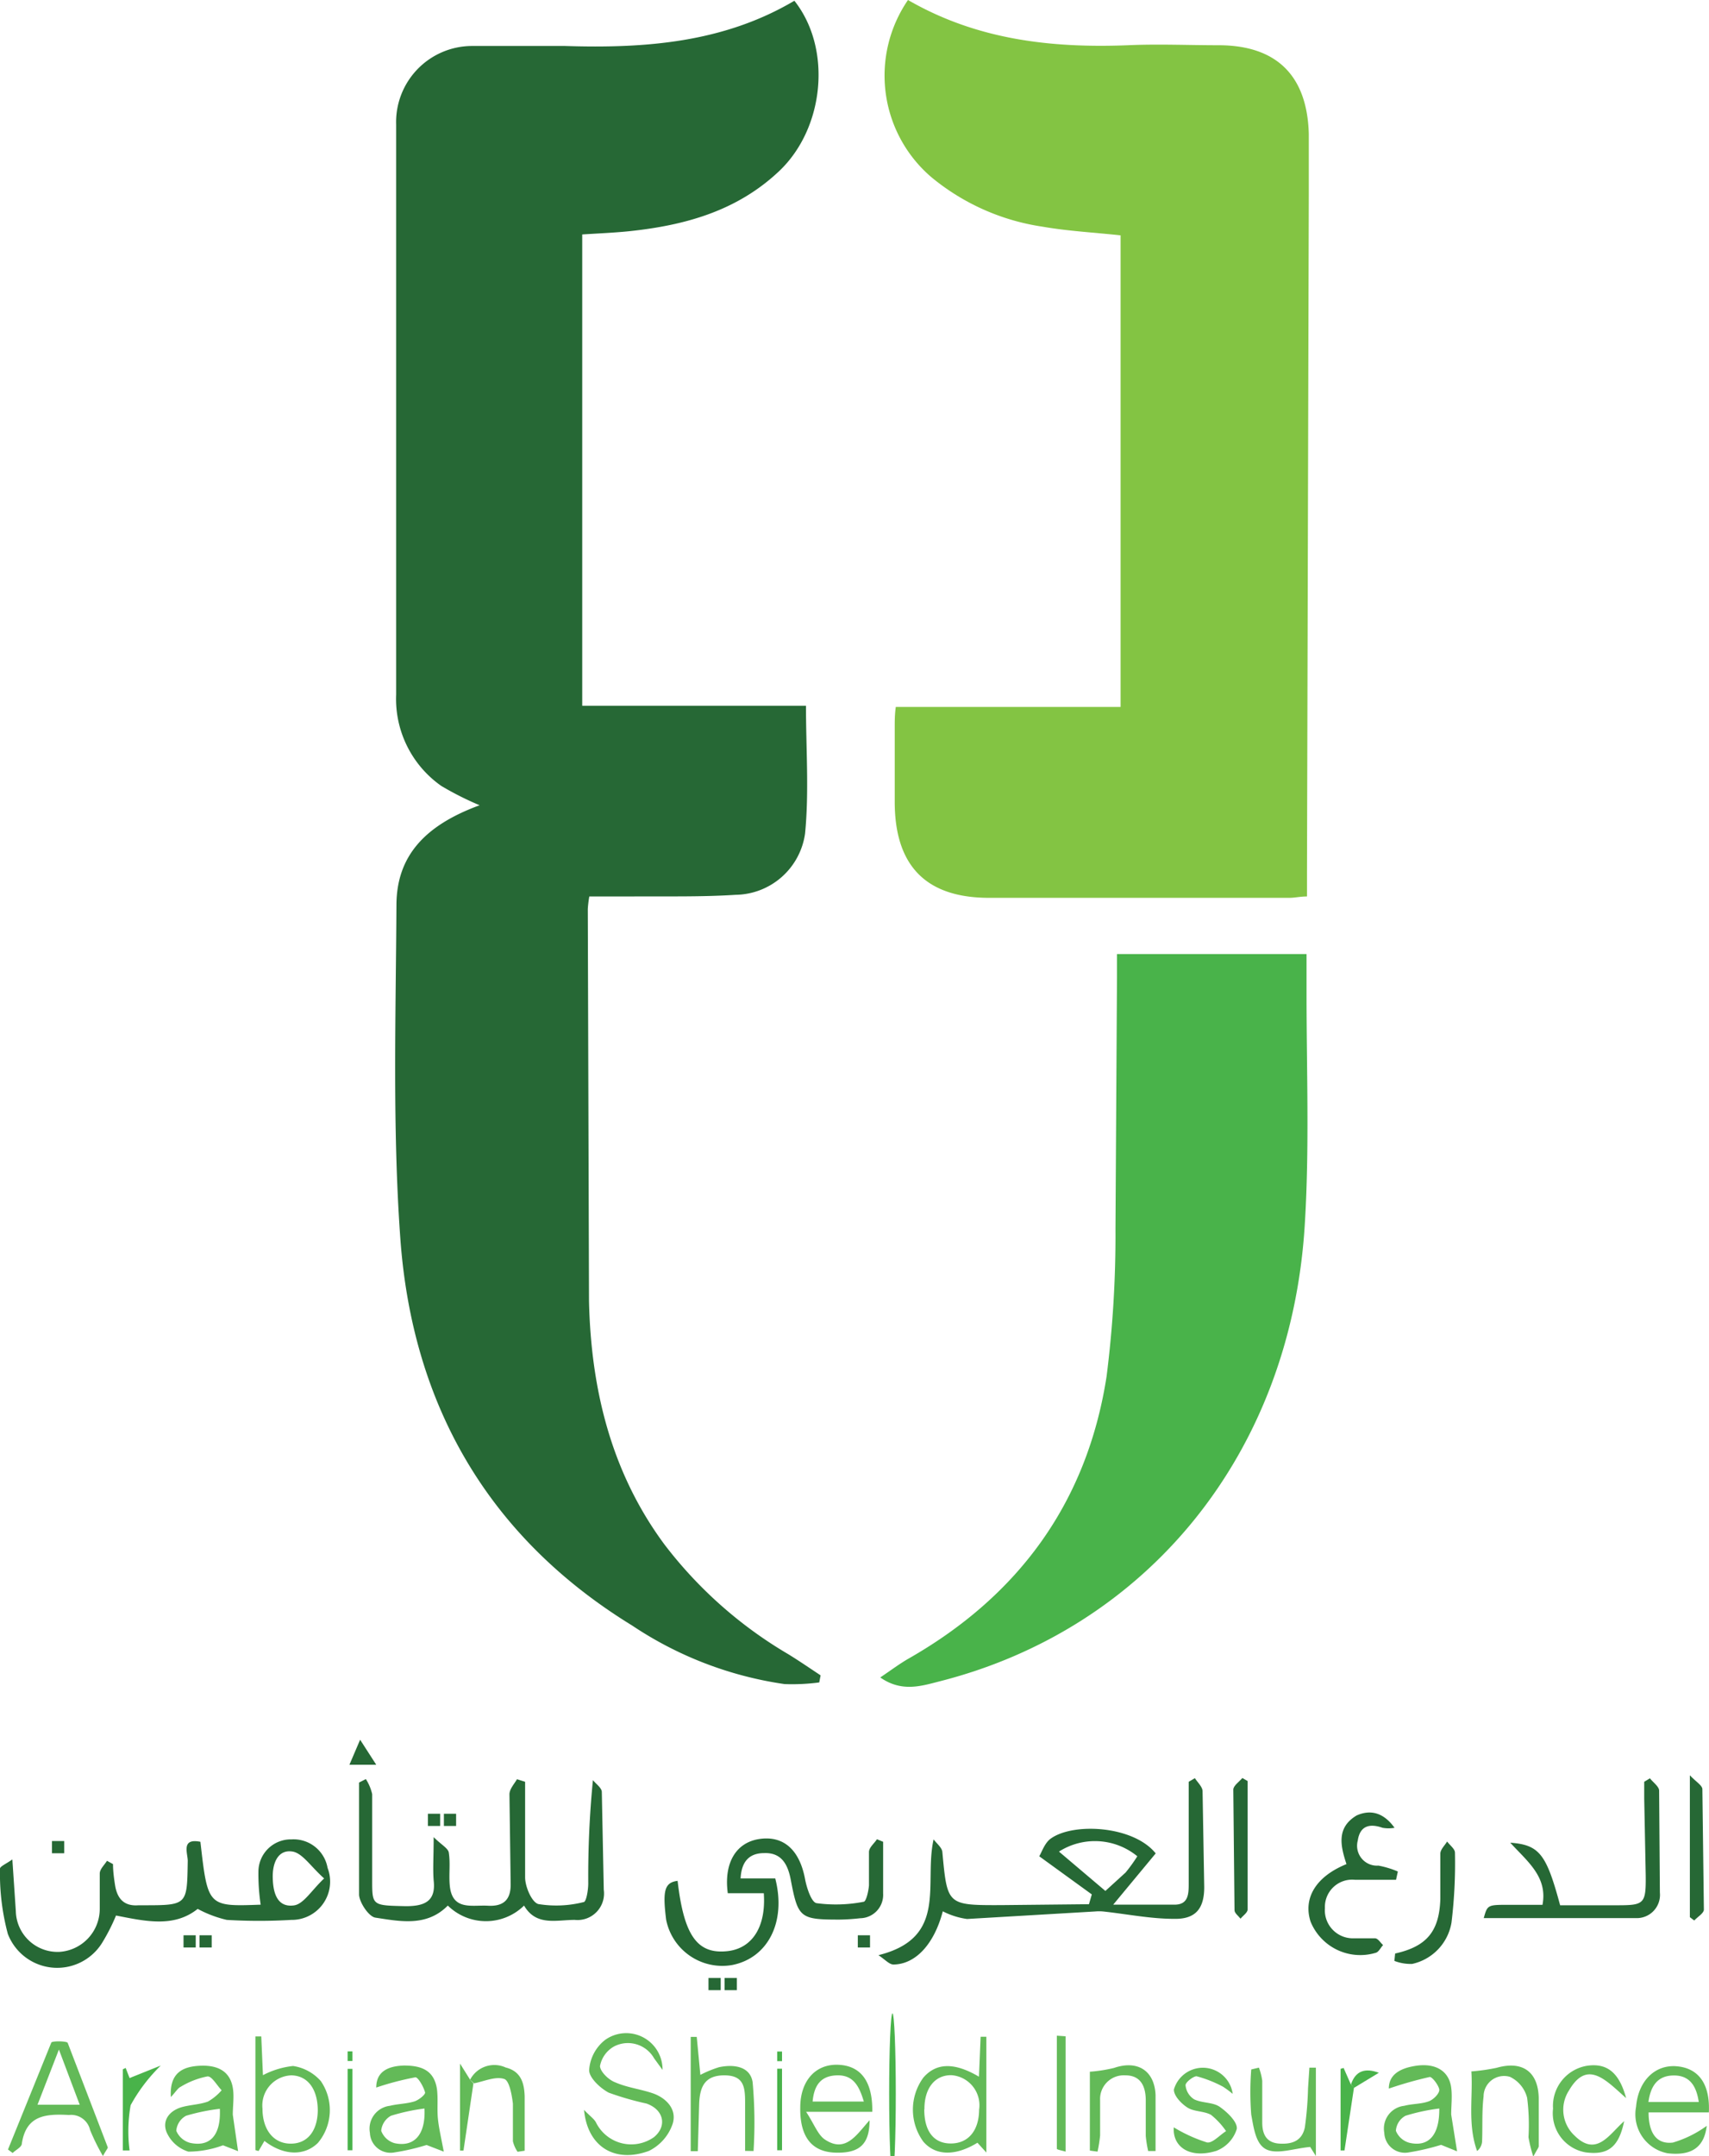 <svg xmlns="http://www.w3.org/2000/svg" viewBox="0 0 113.42 143" xmlns:v="https://vecta.io/nano"><path d="M31.83 53.41a20.73 20.73 0 0 1-2.54-1.28 7.05 7.05 0 0 1-3-6.06q0-18.9 0-37.81a5.05 5.05 0 0 1 5-5.21h6.22c5.31.17 10.51-.22 15.21-3 2.51 3.17 2 8.44-1 11.29-2.8 2.65-6.25 3.61-10 4-1 .1-2 .14-3.08.21v31.26h14.85c0 2.89.21 5.7-.06 8.47a4.72 4.72 0 0 1-4.6 4.07c-2.34.15-4.7.09-7 .11h-2.72a7.41 7.41 0 0 0-.1.83l.08 26c.13 5.8 1.45 11.34 5 16.14a28.43 28.43 0 0 0 8.23 7.29c.73.45 1.43.93 2.14 1.4l-.09.47a13.73 13.73 0 0 1-2.3.11 24.47 24.47 0 0 1-10.11-3.88c-9.59-5.88-14.59-14.67-15.39-25.65-.53-7.35-.3-14.76-.26-22.14.01-3.23 1.86-5.28 5.52-6.62z" fill="#266835"/><path d="M60.26 0c4.57 2.64 9.5 3.2 14.6 3 2-.09 4 0 6 0 3.85 0 5.89 2 6 5.87v4l-.12 45v1.59c-.45 0-.81.09-1.16.09H65.64c-4.19 0-6.25-2.13-6.26-6.34v-5c0-.4 0-.81.07-1.32h14.92V15.61c-1.75-.19-3.5-.28-5.21-.58a15 15 0 0 1-7.35-3.28A8.86 8.86 0 0 1 60.26 0z" fill="#83c443"/><path d="M74.13 63.28h12.58v2.63c0 5.12.2 10.26-.12 15.36-.94 15.2-10.5 26.78-24.28 30.26-1.2.31-2.49.71-3.89-.27.74-.5 1.31-.93 1.93-1.28 7.3-4.18 11.8-10.37 13.09-18.69a74.26 74.26 0 0 0 .59-9.79l.1-16.62z" fill="#49b34a"/><path d="M79.3 117.94c.18.28.5.57.51.86l.11 6.37c0 1.44-.59 2.13-2 2.1-1.58 0-3.14-.32-4.72-.49a2.9 2.9 0 0 0-.51 0l-8.51.5a5 5 0 0 1-1.61-.51c-.56 2.14-1.78 3.51-3.27 3.53-.28 0-.55-.32-1-.62 4.65-1.16 3-4.75 3.66-7.68.2.27.55.54.58.83.33 3.53.31 3.54 3.9 3.53l5.83-.06.19-.65-3.49-2.53c.17-.27.36-.9.79-1.19 1.52-1.06 5.47-.83 6.94 1l-2.82 3.4h4.07c.91 0 .94-.69.94-1.38q0-3.39 0-6.77zm-5.94 7.48l1.34-1.22a10.6 10.6 0 0 0 .78-1.08 4.44 4.44 0 0 0-5.2-.31zM7.5 123.64c0 .45.06.91.13 1.36.13.88.56 1.45 1.56 1.37h.27c3 0 2.95 0 3-2.94 0-.52-.46-1.53.84-1.27.49 4.3.49 4.3 4 4.17a13.68 13.68 0 0 1-.15-2.21 2.15 2.15 0 0 1 2.2-2.12 2.29 2.29 0 0 1 2.39 1.89 2.54 2.54 0 0 1-2.41 3.45 36 36 0 0 1-4.28 0 7.75 7.75 0 0 1-1.93-.73c-1.58 1.26-3.47.82-5.42.44a12.84 12.84 0 0 1-.94 1.84 3.51 3.51 0 0 1-6.24-.62 15.44 15.44 0 0 1-.52-4.33c0-.15.43-.33.82-.61l.23 3.43a2.77 2.77 0 0 0 2.91 2.7 2.86 2.86 0 0 0 2.66-2.84v-2.35c0-.3.31-.57.48-.85zm14 .94c-.89-.8-1.42-1.65-2.07-1.77-1-.17-1.34.79-1.33 1.67s.2 2.06 1.4 1.9c.64-.08 1.15-.97 2.02-1.8zm2.78-6.58a3.11 3.11 0 0 1 .42 1v5.81c0 1.6.06 1.57 2.24 1.62 1.25 0 2-.33 1.84-1.71-.06-.78 0-1.57 0-2.87.49.49.93.72 1 1 .12.72 0 1.48.07 2.21.16 1.69 1.47 1.28 2.53 1.34s1.53-.42 1.51-1.46l-.08-5.93c0-.35.33-.7.5-1l.54.17v6.34c0 .63.45 1.66.88 1.77a7.39 7.39 0 0 0 3-.13c.18 0 .31-.8.31-1.24a65.36 65.36 0 0 1 .31-6.85c.21.26.58.51.59.78l.13 6.49a1.76 1.76 0 0 1-1.93 2c-1.21 0-2.56.43-3.36-.95a3.61 3.61 0 0 1-5.06 0c-1.4 1.42-3.16 1.05-4.81.8-.44-.07-1.05-1-1.08-1.51v-7.45zm20.69 6.75c.42 3.64 1.31 4.89 3.33 4.66 1.63-.19 2.55-1.62 2.39-3.84H48.3c-.27-2 .54-3.38 2.13-3.6s2.64.74 3 2.67c.11.58.42 1.53.76 1.59a9.63 9.63 0 0 0 3.12-.09c.17 0 .33-.7.36-1.09v-2.21c0-.3.35-.57.53-.85l.41.17v3.43a1.55 1.55 0 0 1-1.52 1.64q-.69.08-1.38.09c-2.61 0-2.75-.11-3.23-2.64-.19-1-.6-1.81-1.76-1.77-1 0-1.51.56-1.57 1.68h2.3c.74 2.87-.47 5.26-2.84 5.74a3.8 3.8 0 0 1-4.4-3c-.24-1.91-.12-2.47.76-2.58zm58.57 1.62h3.78c1.81 0 1.92-.09 1.9-2l-.1-5.1v-1.09l.38-.23c.21.27.6.54.61.81l.05 6.77a1.54 1.54 0 0 1-1.62 1.69H98.47c.25-.88.25-.88 1.68-.88h2.22c.35-1.86-1-2.87-2.14-4.12 1.95.14 2.4.78 3.31 4.15zm-10.99-5.14a2.19 2.19 0 0 1-.8 0c-.88-.31-1.5-.11-1.64.85a1.32 1.32 0 0 0 1.37 1.66 6.16 6.16 0 0 1 1.29.39l-.12.55h-2.72a1.81 1.81 0 0 0-2 1.88 1.86 1.86 0 0 0 1.94 2h1.38c.2 0 .36.29.54.45-.16.17-.29.46-.48.51a3.56 3.56 0 0 1-4.33-2.06c-.51-1.57.36-3 2.38-3.82-.39-1.19-.69-2.42.68-3.23.93-.41 1.79-.18 2.51.82z" fill="#266835"/><path d="M43.97 137.29l-.56-.77a2 2 0 0 0-2.65-.79 1.89 1.89 0 0 0-.94 1.3c0 .34.53.9 1 1.08.79.35 1.68.45 2.5.73s1.62 1 1.33 2a3.11 3.11 0 0 1-1.58 1.82c-2.24.83-4.08-.25-4.31-2.72.42.44.7.62.81.87a2.61 2.61 0 0 0 3.83.94c.88-.72.67-1.82-.5-2.23a19.56 19.56 0 0 1-2.5-.72c-.57-.3-1.31-1-1.3-1.5a2.77 2.77 0 0 1 1.06-2 2.41 2.41 0 0 1 3.81 1.99zM17.55 142l-.39.67-.21-.06v-7.54h.39l.11 2.57a5.6 5.6 0 0 1 2-.61 3.05 3.05 0 0 1 1.84 1 3.39 3.39 0 0 1-.19 4.1c-.88.87-2.26.87-3.55-.13zm3.54-2c0-1.42-.65-2.32-1.74-2.35a2 2 0 0 0-1.93 2.21c0 1.35.69 2.28 1.8 2.32s1.84-.75 1.87-2.18zm43.88-2.26l.11-2.65h.38v7.68l-.59-.65c-1.45.89-2.77.88-3.59-.07a3.6 3.6 0 0 1 0-4.25c.86-.99 2.06-1.02 3.69-.06zm-3.63 2.17c0 1.46.64 2.27 1.78 2.26s1.85-.85 1.86-2.24a2 2 0 0 0-1.83-2.29c-1.1-.02-1.81.86-1.8 2.27zM6.83 143a14.23 14.23 0 0 1-.85-1.72 1.29 1.29 0 0 0-1.4-1c-1.53-.08-2.84 0-3.13 1.89 0 .24-.4.42-.61.63l-.31-.23 2.87-7.08c0-.13 1-.12 1.09 0l2.66 6.93c.02.06-.08.15-.32.58zm-2.92-7.06l-1.42 3.66h2.8zm53.8 4.69c0 1.58-.66 2.16-2.14 2.15-1.66 0-2.49-1-2.46-3 0-1.75 1-2.89 2.52-2.83s2.29 1.13 2.26 3.12H53.5c.55.84.79 1.56 1.28 1.86 1.36.88 2.08-.36 2.93-1.3zm-.38-1.24c-.3-1-.68-1.76-1.76-1.74s-1.54.64-1.64 1.74zm56.08.72h-4c0 1.23.44 2.14 1.61 2a7.36 7.36 0 0 0 2.25-1.11c-.17 1.42-1 2-2.59 1.82a2.63 2.63 0 0 1-2.1-3.08c.14-1.71 1.25-2.82 2.71-2.69s2.21 1.2 2.12 3.06zm-.67-.69c-.17-1.2-.71-1.8-1.74-1.76s-1.46.74-1.6 1.76zm-63.29 3.24v-3.06c0-1.06 0-1.94-1.36-1.95s-1.65.82-1.69 1.91l-.09 3.12h-.47v-7.58h.4l.24 2.52a7.55 7.55 0 0 1 1.24-.51c1-.21 2.07-.05 2.23 1a30.13 30.13 0 0 1 .06 4.56zm47.25.03l-1.06-.43a15.56 15.56 0 0 1-2.14.5 1.37 1.37 0 0 1-1.63-1.3 1.52 1.52 0 0 1 1.33-1.79c.53-.14 1.12-.11 1.63-.3.3-.11.7-.51.69-.76s-.47-.88-.64-.85a26 26 0 0 0-2.71.77c0-.93.75-1.34 1.72-1.5 1.35-.23 2.27.31 2.42 1.43.08.59 0 1.2 0 1.79l.39 2.44zm-1.18-2.84a12.9 12.9 0 0 0-2.24.48 1.22 1.22 0 0 0-.64 1 1.34 1.34 0 0 0 .92.8c1.26.28 1.98-.52 1.96-2.28zm-79.72 2.83l-1-.39a6.71 6.71 0 0 1-2.3.42 2.33 2.33 0 0 1-1.44-1.28c-.32-.77.17-1.43 1-1.67.57-.16 1.19-.17 1.74-.37a3.53 3.53 0 0 0 .91-.75c-.32-.33-.65-.94-.94-.92a5.43 5.43 0 0 0-1.78.69c-.19.09-.31.32-.65.68-.1-1.62.81-2 1.83-2.07s2.06.18 2.28 1.45c.1.58 0 1.2 0 1.79l.35 2.42zm-1.21-2.81a13.26 13.26 0 0 0-2.24.46 1.24 1.24 0 0 0-.65 1 1.38 1.38 0 0 0 .92.8c1.35.29 2.05-.54 1.97-2.26zm10.38-1.41c0-.9.56-1.42 1.84-1.46 1.11 0 2 .28 2.19 1.57.08.64 0 1.29.06 1.93s.23 1.34.39 2.21l-1.14-.44a14.63 14.63 0 0 1-2.12.49 1.37 1.37 0 0 1-1.64-1.29 1.53 1.53 0 0 1 1.33-1.8c.53-.13 1.1-.13 1.62-.29.29-.09.75-.46.71-.6-.1-.38-.46-1-.64-1a19.16 19.16 0 0 0-2.6.68zm3.2 1.39a13.07 13.07 0 0 0-2.22.48 1.26 1.26 0 0 0-.65 1 1.33 1.33 0 0 0 .89.82c1.3.28 2.07-.57 1.98-2.3zm69.48-2.46a13.2 13.2 0 0 0 1.68-.24c1.68-.48 2.75.23 2.79 2v3.19c0 .11-.11.22-.36.7a9 9 0 0 1-.32-1.29 14.12 14.12 0 0 0-.09-2.61 2.12 2.12 0 0 0-1.14-1.39 1.36 1.36 0 0 0-1.75 1.3c-.12 1-.06 2-.1 3a.89.89 0 0 1-.33.62c-.64-1.76-.27-3.58-.38-5.28zm-14.1-.25a4 4 0 0 1 .22.87v2.76c0 .74.24 1.36 1.16 1.41s1.5-.25 1.67-1.09a22.42 22.42 0 0 0 .21-2.59l.09-1.36h.43V143l-.38-.6c-1.09.1-2.19.51-2.91.16s-.84-1.47-1-2.3a19.25 19.25 0 0 1 0-3zm-11.22 5.5v-5.23a9.91 9.91 0 0 0 1.6-.25c1.54-.53 2.68.15 2.76 1.78v3.73h-.49a7.71 7.71 0 0 1-.16-1v-2.35c0-.78-.23-1.68-1.37-1.67a1.57 1.57 0 0 0-1.66 1.65v2.34a9.53 9.53 0 0 1-.17 1.07zm5.57-1.54a10.06 10.06 0 0 0 2.2 1c.36.07.84-.48 1.27-.75a5 5 0 0 0-1-1.08c-.47-.26-1.12-.2-1.56-.48s-.93-.82-.9-1.21a2 2 0 0 1 3.9.3 6.53 6.53 0 0 0-.65-.48 8.17 8.17 0 0 0-1.75-.69c-.21 0-.74.4-.73.6a1.24 1.24 0 0 0 .57.93c.53.26 1.24.18 1.7.5s1.2 1 1.13 1.47a2.27 2.27 0 0 1-1.36 1.45c-1.75.54-2.91-.26-2.82-1.56z" fill="#63ba58"/><path d="M92.59 129.57c2.11-.47 2.93-1.48 3-3.62v-3c0-.28.29-.54.45-.81.18.25.52.49.52.74a32.56 32.56 0 0 1-.23 4.64 3.38 3.38 0 0 1-2.61 2.74 3 3 0 0 1-1.18-.2z" fill="#266835"/><path d="M107.79 140.69c-.36 1.74-1.08 2.26-2.55 2.07a2.63 2.63 0 0 1-2.17-2.9 2.7 2.7 0 0 1 2.29-2.85c1.26-.17 2.09.41 2.56 2.15-1.33-1.17-2.57-2.6-3.79-.51a2.34 2.34 0 0 0 .37 3c1.47 1.45 2.31-.11 3.29-.96z" fill="#63ba58"/><path d="M112.15 127.16v-9.41c.43.45.82.67.83.91l.1 8c0 .24-.42.48-.64.72zm-29.35-9.03v8.52c0 .21-.31.41-.47.61-.14-.18-.4-.37-.4-.56l-.08-8c0-.26.39-.52.6-.77z" fill="#266835"/><path d="M70.72 135.06v7.65c-.22-.07-.58-.13-.58-.19v-7.5zm-39.52 2.88a1.81 1.81 0 0 1 2.36-.81c1 .25 1.23 1 1.26 1.91v3.61l-.47.07a2.06 2.06 0 0 1-.31-.7v-2.49c-.07-.59-.24-1.54-.58-1.64-.58-.19-1.33.16-2 .29z" fill="#63ba58"/><g fill="#49b34a"><path d="M8.34 137.16l.26.67 2.07-.83a11.18 11.18 0 0 0-2 2.63 9.92 9.92 0 0 0-.07 3h-.45v-5.38z"/><ellipse cx="59.23" cy="138.87" rx=".22" ry="5.33"/></g><path d="M31.42 138.18l-.66 4.46h-.23v-5.77l.67 1.07z" fill="#63ba58"/><path d="M89.86 138.46l-.63 4.17h-.26v-5.41l.2-.06.48 1.09zm-66.47-1.24v5.4h-.32v-5.4zm28.51-.01v5.41h-.32v-5.41z" fill="#49b34a"/><path d="M24.97 117.05h-1.78l.71-1.66z" fill="#266835"/><path d="M89.66 138.25c.3-.9.94-1.11 1.85-.77l-1.65 1z" fill="#49b34a"/><path d="M28.4 120.3h.81v.81h-.81zm1.06 0h.81v.81h-.81zm-17.28 8.06h.81v.81h-.81zm1.06 0h.81v.81h-.81zm-9.79-6.25h.81v.81h-.81zm43.57 9.08h.81v.81h-.81zm1.07 0h.81v.81h-.81zm8.84-2.83h.81v.81h-.81z" fill="#266835"/><path d="M23.07 136.06h.32v.64h-.32zm28.51.01h.32v.64h-.32z" fill="#49b34a"/></svg>
